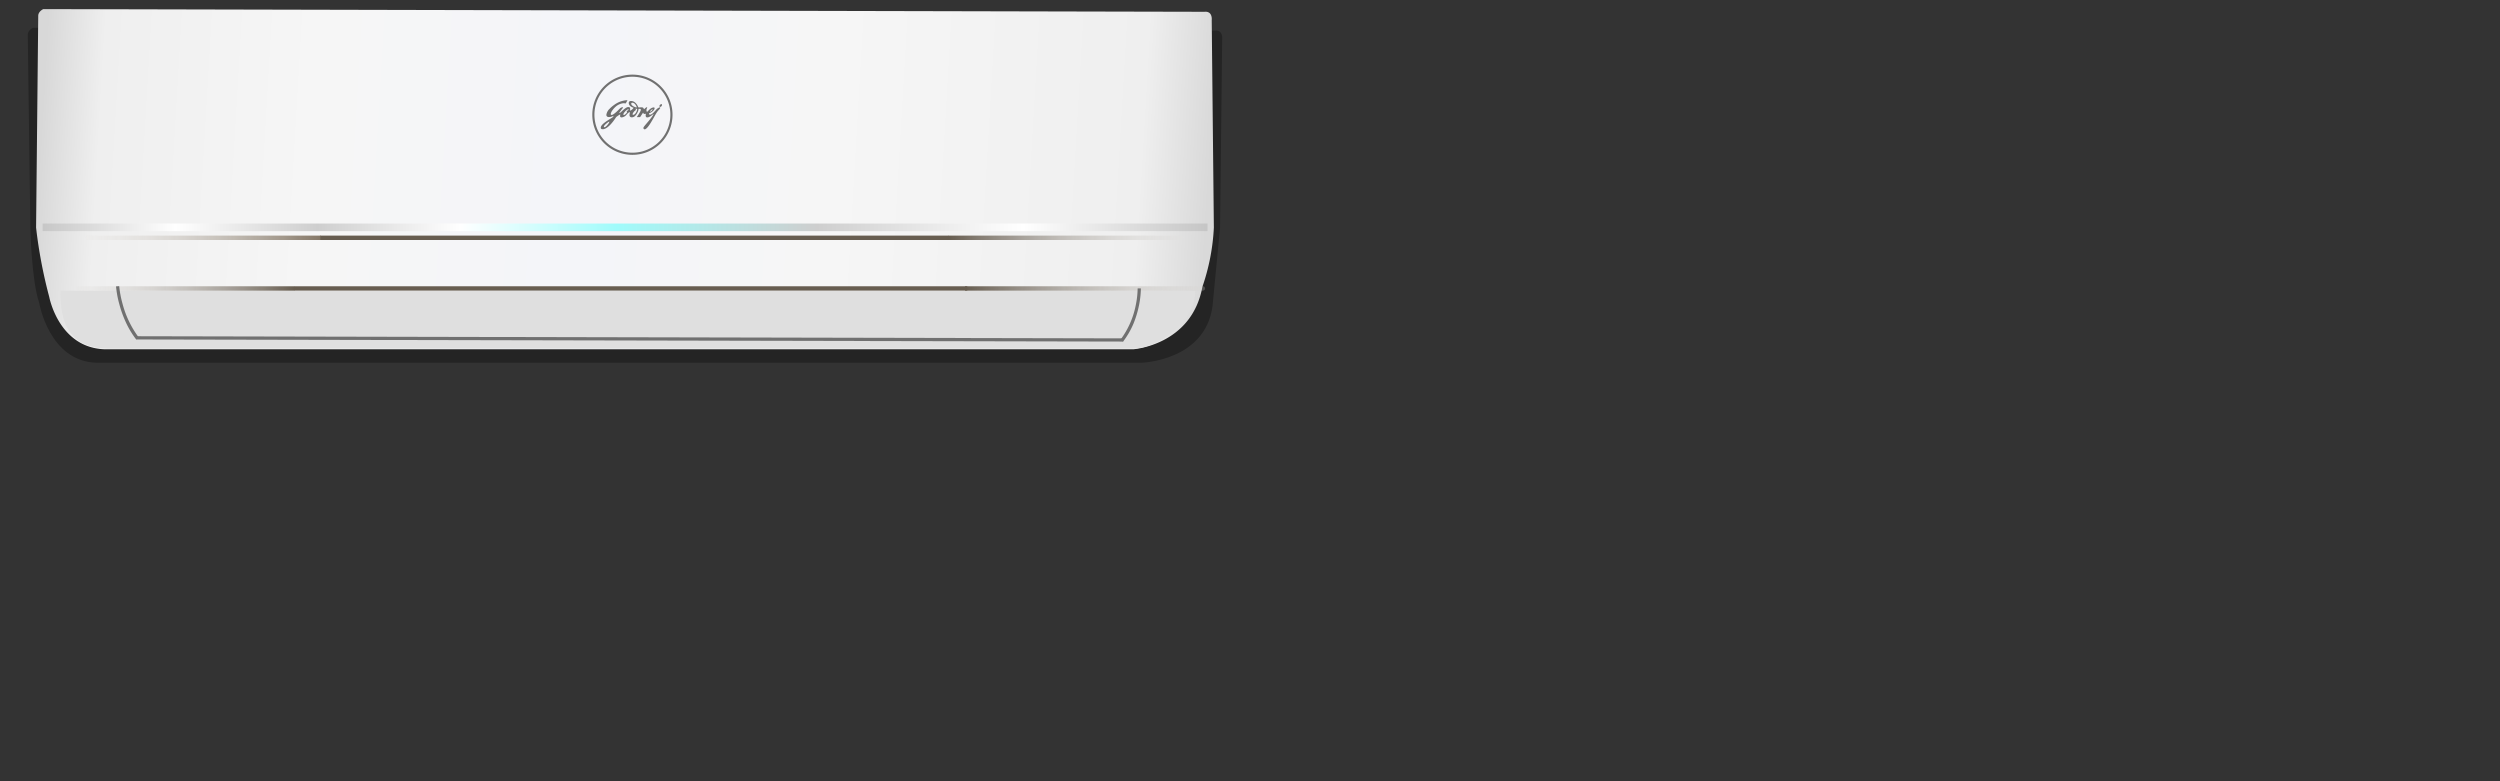 <svg xmlns="http://www.w3.org/2000/svg" xmlns:xlink="http://www.w3.org/1999/xlink" width="135" height="42.179" viewBox="0 0 270 84.358">
  <rect x="0" y="0" width="270" height="84.358" fill="#333333" stroke="none"/>
  <!-- Remaining SVG content here -->
  <defs>
    <linearGradient id="linear-gradient" y1="0.5" x2="1" y2="0.5" gradientUnits="objectBoundingBox">
      <stop offset="0" stop-color="#c5c5c5"/>
      <stop offset="0.117" stop-color="#fff"/>
      <stop offset="0.238" stop-color="#cecece"/>
      <stop offset="0.36" stop-color="#fff"/>
      <stop offset="0.494" stop-color="#a0fbfb"/>
      <stop offset="0.665" stop-color="#cecece"/>
      <stop offset="0.841" stop-color="#fff"/>
      <stop offset="1" stop-color="#c5c5c5"/>
    </linearGradient>
    <linearGradient id="linear-gradient-2" x1="0.5" x2="1.116" gradientUnits="objectBoundingBox">
      <stop offset="0" stop-color="#fff" stop-opacity="0"/>
      <stop offset="0" stop-color="#675d50"/>
      <stop offset="1" stop-color="#fff" stop-opacity="0"/>
    </linearGradient>
    <linearGradient id="linear-gradient-3" x1="0.5" x2="-0.116" gradientUnits="objectBoundingBox">
      <stop offset="0" stop-color="#fff" stop-opacity="0"/>
      <stop offset="0" stop-color="#857867"/>
      <stop offset="1" stop-color="#fff" stop-opacity="0"/>
    </linearGradient>
    <linearGradient id="linear-gradient-5" x2="-0.116" xlink:href="#linear-gradient-2"/>
    <linearGradient id="linear-gradient-6" y1="0.422" x2="1" y2="0.439" gradientUnits="objectBoundingBox">
      <stop offset="0" stop-color="#d8d8d8"/>
      <stop offset="0.05" stop-color="#efefef"/>
      <stop offset="0.23" stop-color="#f6f6f6"/>
      <stop offset="0.46" stop-color="#f4f5f9"/>
      <stop offset="0.678" stop-color="#f6f6f6"/>
      <stop offset="0.941" stop-color="#efefef"/>
      <stop offset="1" stop-color="#d9d9d9"/>
    </linearGradient>
    <clipPath id="clip-path">
      <path id="Path_10661" data-name="Path 10661" d="M48.916,65.816v.825H174.729v-.825Z" transform="translate(-48.916 -65.816)" fill="url(#linear-gradient)"/>
    </clipPath>
    <clipPath id="clip-path-2">
      <path id="Path_10661-2" data-name="Path 10661" d="M46.768,65.816a.237.237,0,0,0,0,.473H97.078a.238.238,0,0,0,0-.473Z" transform="translate(-46.549 -65.816)" fill="url(#linear-gradient-2)"/>
    </clipPath>
    <clipPath id="clip-path-3">
      <path id="Path_10661-3" data-name="Path 10661" d="M73.441,65.816a.237.237,0,0,1,0,.473H46.761a.238.238,0,0,1,0-.473Z" transform="translate(-46.549 -65.816)" fill="url(#linear-gradient-3)"/>
    </clipPath>
    <clipPath id="clip-path-4">
      <path id="Path_10661-4" data-name="Path 10661" d="M115.631,65.816v.473H47.809v-.473Z" transform="translate(-47.809 -65.816)" fill="#675d50"/>
    </clipPath>
    <clipPath id="clip-path-5">
      <path id="Path_10661-5" data-name="Path 10661" d="M46.787,65.816a.236.236,0,1,0,0,.473H99.81a.236.236,0,0,0,0-.473Z" transform="translate(-46.549 -65.816)" fill="url(#linear-gradient-2)"/>
    </clipPath>
    <clipPath id="clip-path-6">
      <path id="Path_10661-6" data-name="Path 10661" d="M73.3,65.816a.237.237,0,0,1,0,.473H46.76a.238.238,0,0,1,0-.473Z" transform="translate(-46.549 -65.816)" fill="url(#linear-gradient-5)"/>
    </clipPath>
    <clipPath id="clip-path-7">
      <path id="Path_10661-7" data-name="Path 10661" d="M119.656,65.8v.473H47.026V65.8Z" transform="translate(-47.026 -65.802)" fill="#675d50"/>
    </clipPath>
  </defs>
  <g id="Group_15666" data-name="Group 15666" transform="translate(7205.223 -9628.017)">
    <path id="Path_10689" data-name="Path 10689" d="M3,.765l.279,20.918s.129,5.64.946,7.986c0,0,1.054,6.407,6.258,6.509H123.254s7.389-.187,7.76-6.767c0,0,.6-6.269.752-7.8l.228-20.371s.135-1.033-.8-.935L3.562,0S2.99.255,3,.765" transform="translate(-7205.223 9631.017)" opacity="0.3"/>
    <path id="Path_10688" data-name="Path 10688" d="M-.768.744-1,23.6A51.713,51.713,0,0,0,.422,31.089S1.447,36.642,6.5,36.741H117.473S123.8,36.328,124.96,30a23.089,23.089,0,0,0,1.24-6.4l-.231-22.4s.131-1-.777-.909L-.222,0S-.778.248-.768.744" transform="translate(-7200.326 9629)" fill="url(#linear-gradient-6)"/>
    <rect id="Rectangle_3839" data-name="Rectangle 3839" width="126.738" height="36.768" transform="translate(-7201.094 9629)" fill="none"/>
    <g id="Group_15636" data-name="Group 15636" transform="translate(-7140.33 9638.853)">
      <path id="Path_4" data-name="Path 4" d="M55.167,754.075a.849.849,0,0,0-.4.29c-.2.213-.431.5-.644.5a.092.092,0,0,1-.1-.08.1.1,0,0,1,0-.02c0-.036.029-.071.085-.085.2-.06.516-.321.516-.5a.086.086,0,0,0-.073-.1h-.012c-.085,0-.33.041-.632.4a.162.162,0,0,1-.1.067c-.029,0-.062-.053-.062-.16v-.032c.009-.141.079-.2.079-.245s-.013-.043-.051-.043c-.085,0-.251.2-.281.2s-.052-.093-.08-.128c-.04-.053-.1-.067-.251-.067-.078,0-.123.007-.193.007s-.1,0-.113-.038-.247-.654-.778-.654c-.118,0-.243.052-.243.213s.1.379.5.511c.01,0,.02,0,.02.013a.726.726,0,0,1-.361.3.03.03,0,0,1-.033-.026.027.027,0,0,1,0-.006.671.671,0,0,0,.027-.151c0-.082-.025-.2-.18-.2s-.321.069-.754.487l-.047.045a.638.638,0,0,1-.095.075.174.174,0,0,1-.1.034c-.008,0-.013-.009.005-.035l.016-.022.089-.124c.085-.118.2-.27.227-.3.048-.055.073-.082.073-.1s-.03-.038-.067-.038a.439.439,0,0,0-.262.118c-.036.035-.134.137-.256.255l-.1.095c-.2.182-.426.364-.551.364-.05,0-.1-.033-.1-.113a1.105,1.105,0,0,1,.208-.419c.018-.025.036-.05.056-.075a1.925,1.925,0,0,1,.211-.229,1.514,1.514,0,0,1,.906-.431,1.583,1.583,0,0,1,.225.021.017.017,0,0,0,.021-.009l.177-.313s0-.008,0-.01a.3.3,0,0,0-.1-.014,2.608,2.608,0,0,0-1.365.531,3.286,3.286,0,0,0-.4.335l-.052.054a1.094,1.094,0,0,0-.357.662c0,.213.2.24.3.24a1.094,1.094,0,0,0,.452-.128c.054,0-.032.128-.114.181-.682.413-1.243.769-1.243,1.1,0,.149.137.158.242.158s.615-.065,1.4-1.278a.548.548,0,0,1,.154-.131,1.537,1.537,0,0,1,.281-.178c.037,0,.035.016.034.032a.676.676,0,0,0-.027.141.159.159,0,0,0,.17.139.8.8,0,0,0,.554-.322,1.351,1.351,0,0,1,.218-.208.167.167,0,0,1,.088-.03c.025,0,.034.011.034.026a.032.032,0,0,1,0,.008,1.55,1.55,0,0,0-.046.261v.008c0,.1.034.248.271.248a.513.513,0,0,0,.354-.174,1.37,1.37,0,0,0,.262-.4.912.912,0,0,0,.092-.319.029.029,0,0,1,.025-.032h.007c.026,0,.1.008.133.011a.094.094,0,0,1,.083.1.532.532,0,0,1-.068.192c-.074.146-.192.328-.277.457l-.076.115s-.022.027.011.027h.311a.053.053,0,0,0,.038-.027l.076-.116.2-.3a.044.044,0,0,1,.035-.022c.049,0-.011.124.17.124a.532.532,0,0,0,.115-.026c.014,0,.015.011.015.022a.951.951,0,0,0-.029.128v.029c0,.085.02.222.166.222.287,0,.644-.364.661-.366s.014,0,.014.014-.04.157-.46.667-.625.71-.625.82a.146.146,0,0,0,.136.152c.043,0,.227-.01.663-.719.311-.506.458-.819.623-1.07a2.117,2.117,0,0,1,.233-.3c.128-.128.163-.193.163-.223a.071.071,0,0,0-.062-.078Zm-.775.2c.009,0,.022.007.022.018,0,.075-.2.253-.258.253a.024.024,0,0,1-.026-.023h0a.526.526,0,0,1,.264-.247Zm-5.175,1.943a.061.061,0,0,1-.069-.053.071.071,0,0,1,0-.017c0-.146.507-.529.567-.529.015,0,.02.006.02.018C49.736,755.755,49.366,756.219,49.217,756.219Zm2.25-1.4a.323.323,0,0,1-.141.085c-.055,0-.071-.03-.073-.058a.176.176,0,0,1,.014-.078.668.668,0,0,1,.106-.167,1.144,1.144,0,0,1,.393-.326c.032,0,.046.013.047.027,0,.057-.078.1-.128.135s-.079.057-.073.093c0,.02.032.025.036.06a.074.074,0,0,1-.011.04A.77.77,0,0,1,51.467,754.816Zm.634-1.133a.106.106,0,0,1,.1-.111h.015c.322,0,.48.456.48.485s-.008.022-.032.022C52.549,754.08,52.1,753.906,52.1,753.682Zm.213,1.2a.059.059,0,0,1-.066-.051.079.079,0,0,1,0-.009.374.374,0,0,1,.072-.178.84.84,0,0,1,.19-.216c.069-.043.107-.083.106-.106s-.05-.055-.055-.078.016-.043.063-.029c.069.017.118.019.12.07a1,1,0,0,1-.12.335C52.547,754.756,52.441,754.878,52.313,754.878Z" transform="translate(-48.821 -753.316)" fill="#6f6f6f"/>
      <path id="Path_5" data-name="Path 5" d="M90.155,755.937a.334.334,0,0,0-.21.218c0,.053.081.09.108.09a.246.246,0,0,0,.18-.213A.09.09,0,0,0,90.155,755.937Z" transform="translate(-83.629 -755.534)" fill="#6f6f6f"/>
    </g>
    <path id="Ellipse_725" data-name="Ellipse 725" d="M4.332.231a4.1,4.1,0,0,0-2.9,7,4.1,4.1,0,1,0,5.8-5.8,4.074,4.074,0,0,0-2.9-1.2m0-.231A4.332,4.332,0,1,1,0,4.332,4.332,4.332,0,0,1,4.332,0Z" transform="translate(-7141.255 9636.076)" fill="#707070"/>
    <g id="Group_15637" data-name="Group 15637" transform="translate(-7200.626 9652.157)">
      <g id="Group_15596" data-name="Group 15596" transform="translate(0 0)" clip-path="url(#clip-path)">
        <rect id="Rectangle_3834" data-name="Rectangle 3834" width="126.659" height="0.825" transform="translate(-0.547 0)" fill="url(#linear-gradient)"/>
      </g>
    </g>
    <g id="Group_15638" data-name="Group 15638" transform="translate(-7196 9653.464)">
      <path id="Path_10661-8" data-name="Path 10661" d="M46.961,65.816a.412.412,0,0,0,0,.825h94.708a.413.413,0,0,0,0-.825Z" transform="translate(-36.242 -65.459)" fill="none"/>
      <g id="Group_15611" data-name="Group 15611" transform="translate(67.82 0)">
        <g id="Group_15596-2" data-name="Group 15596" clip-path="url(#clip-path-2)">
          <rect id="Rectangle_3834-2" data-name="Rectangle 3834" width="50.742" height="0.473" transform="translate(0 0)" fill="url(#linear-gradient-2)"/>
        </g>
      </g>
      <g id="Group_15612" data-name="Group 15612" transform="translate(0 0)">
        <g id="Group_15596-3" data-name="Group 15596" clip-path="url(#clip-path-3)">
          <rect id="Rectangle_3834-3" data-name="Rectangle 3834" width="50.742" height="0.473" transform="translate(0 0)" fill="url(#linear-gradient-3)"/>
        </g>
      </g>
      <g id="Group_15613" data-name="Group 15613" transform="translate(25.374 0)">
        <g id="Group_15596-4" data-name="Group 15596" transform="translate(0)" clip-path="url(#clip-path-4)">
          <rect id="Rectangle_3834-4" data-name="Rectangle 3834" width="128.09" height="0.473" transform="translate(-0.299 0)" fill="#675d50"/>
        </g>
      </g>
    </g>
    <path id="Path_10690" data-name="Path 10690" d="M-28,1H94.56c0,3.263-3.9,6.258-6.807,6.258H-22.663C-27.284,7.258-28,4.263-28,1Z" transform="translate(-7170.7 9658.416)" fill="#dfdfdf"/>
    <g id="Group_15639" data-name="Group 15639" transform="translate(-7200.166 9658.931)">
      <path id="Path_10661-9" data-name="Path 10661" d="M47,65.816a.414.414,0,1,0,0,.825h103.82a.413.413,0,1,0,0-.825Z" transform="translate(-38.001 -65.456)" fill="none"/>
      <g id="Group_15611-2" data-name="Group 15611" transform="translate(71.595 0.003)">
        <g id="Group_15596-5" data-name="Group 15596" clip-path="url(#clip-path-5)">
          <rect id="Rectangle_3834-5" data-name="Rectangle 3834" width="55.095" height="0.473" transform="translate(0 0)" fill="url(#linear-gradient-2)"/>
        </g>
      </g>
      <g id="Group_15612-2" data-name="Group 15612" transform="translate(0 0.003)">
        <g id="Group_15596-6" data-name="Group 15596" clip-path="url(#clip-path-6)">
          <path id="Path_10685" data-name="Path 10685" d="M15,0H62.325V.473H15Z" transform="translate(-11.85 0)" fill="url(#linear-gradient-5)"/>
        </g>
      </g>
      <g id="Group_15613-2" data-name="Group 15613" transform="translate(26.776 0)">
        <g id="Group_15596-7" data-name="Group 15596" transform="translate(0 0)" clip-path="url(#clip-path-7)">
          <rect id="Rectangle_3834-6" data-name="Rectangle 3834" width="136.767" height="0.473" transform="translate(-0.083 0.003)" fill="#675d50"/>
        </g>
      </g>
    </g>
    <path id="Path_10692" data-name="Path 10692" d="M-22007.566-793.338a9.853,9.853,0,0,1-1.168-1.964,11.947,11.947,0,0,1-.656-1.85,10.778,10.778,0,0,1-.355-1.924l.344-.024a10.871,10.871,0,0,0,.348,1.866,10.592,10.592,0,0,0,1.766,3.682Z" transform="translate(14817.054 10458.021)" fill="#707070"/>
    <path id="Path_10693" data-name="Path 10693" d="M106.583-.172,0-.4V-.75l106.585.231Z" transform="translate(-7190.509 9665.079)" fill="#707070"/>
    <path id="Path_10691" data-name="Path 10691" d="M-22008.625-793.31l-.273-.213a9.131,9.131,0,0,0,1.633-3.67,9.6,9.6,0,0,0,.215-1.861l.348,0a9.77,9.77,0,0,1-.223,1.927,10.7,10.7,0,0,1-.566,1.853A8.782,8.782,0,0,1-22008.625-793.31Z" transform="translate(14924.693 10458.22)" fill="#707070"/>
  </g>
</svg>
